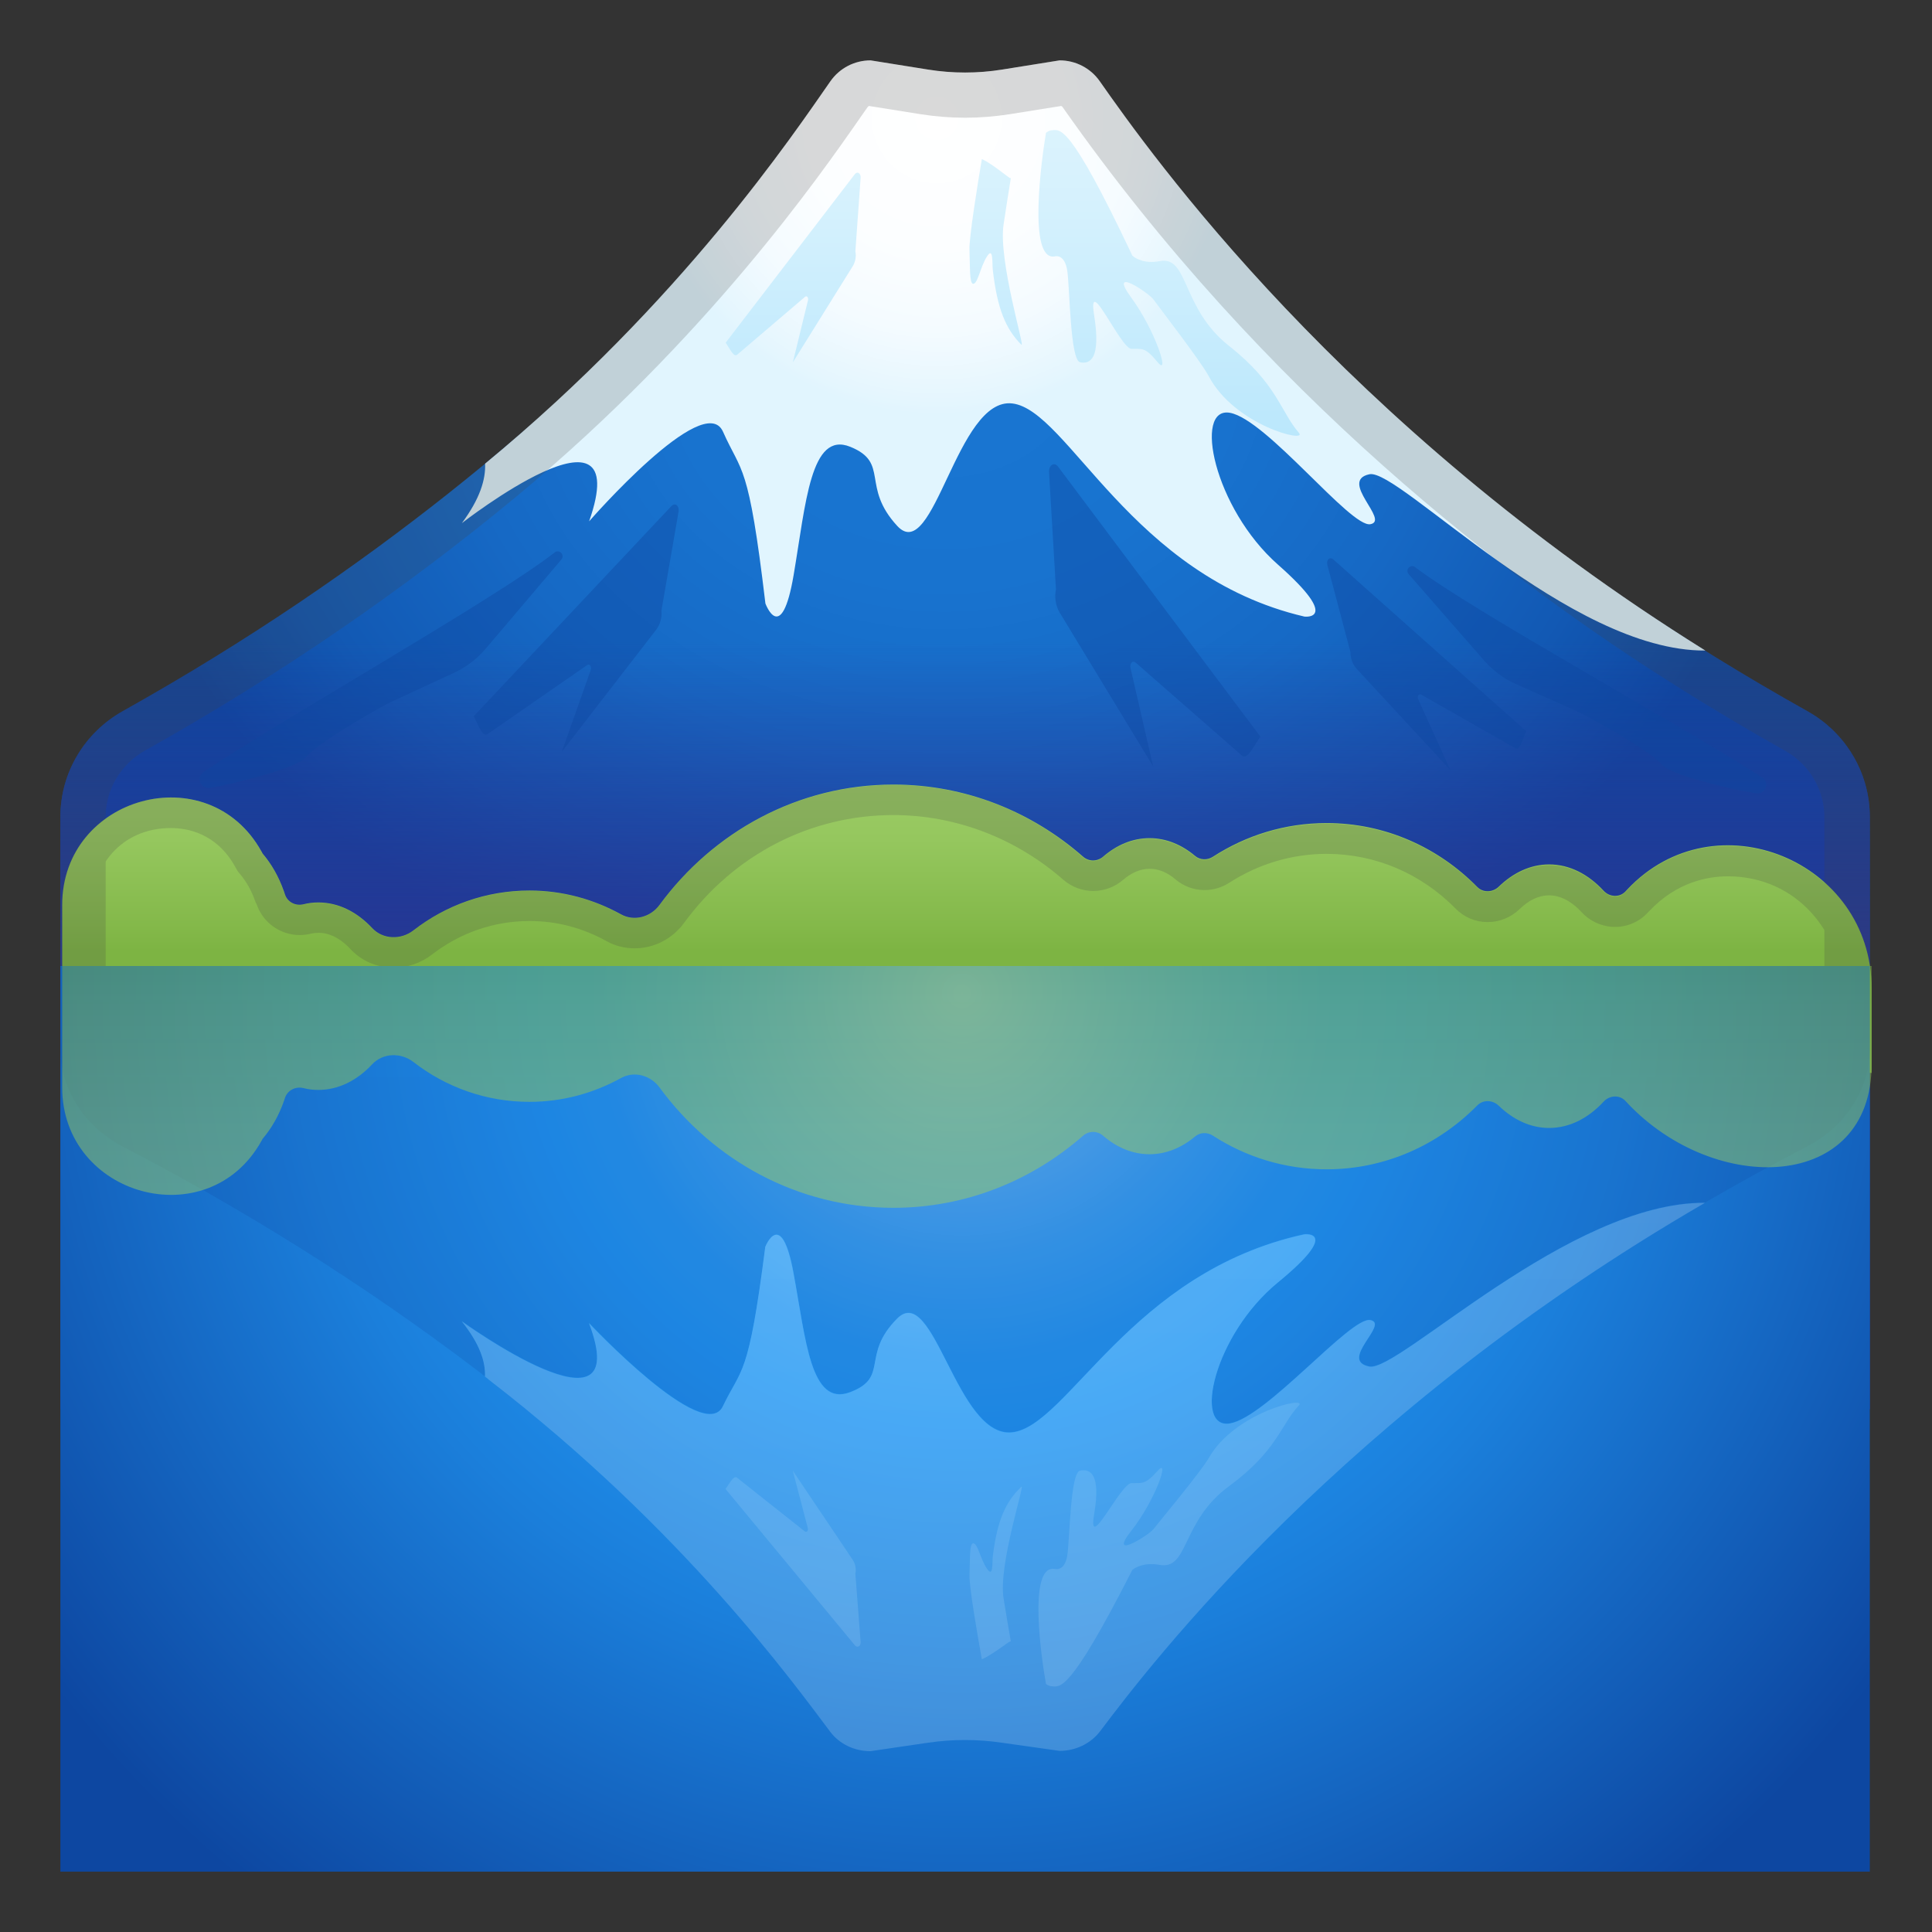 <svg viewBox="0 0 128 128" xmlns="http://www.w3.org/2000/svg">
  <rect x="0" y="0" width="128" height="128" fill="#333333" stroke="none"/>
  <radialGradient id="i" cx="62.563" cy="24.5" gradientTransform="matrix(1.0276e-13 1 -1.239 1.276e-13 92.922 -38.063)" gradientUnits="userSpaceOnUse" r="55.34">
    <stop offset="0" stop-color="#1976D2"/>
    <stop offset=".258" stop-color="#1873CF"/>
    <stop offset=".469" stop-color="#1669C5"/>
    <stop offset=".662" stop-color="#1259B4"/>
    <stop offset=".81" stop-color="#0D47A1"/>
    <stop offset="1" stop-color="#0D47A1"/>
  </radialGradient>
  <path d="m71.93 5.35h-15.98s-14.46 23.1-47.81 41.76c-2.55 1.43-4.14 4.09-4.14 7.01v39.23h119.88v-39.23c0-2.91-1.59-5.58-4.13-7-33.36-18.67-47.82-41.77-47.82-41.77z" fill="url(#i)"/>
  <linearGradient id="h" gradientUnits="userSpaceOnUse" x1="63.938" x2="63.938" y1="64.583" y2="42.5">
    <stop offset="0" stop-color="#283593"/>
    <stop offset="1" stop-color="#283593" stop-opacity="0"/>
  </linearGradient>
  <path d="m71.93 5.35h-15.98s-14.46 23.1-47.81 41.76c-2.55 1.43-4.14 4.09-4.14 7.01v39.23h119.88v-39.23c0-2.91-1.59-5.58-4.13-7-33.36-18.67-47.82-41.77-47.82-41.77z" fill="url(#h)"/>
  <radialGradient id="g" cx="62.063" cy="7.833" gradientTransform="matrix(.999 0 0 1 .067 0)" gradientUnits="userSpaceOnUse" r="19.639">
    <stop offset="0" stop-color="#fff"/>
    <stop offset=".439" stop-color="#FCFEFF"/>
    <stop offset=".718" stop-color="#F4FBFF"/>
    <stop offset=".952" stop-color="#E5F6FE"/>
    <stop offset="1" stop-color="#E1F5FE"/>
  </radialGradient>
  <path d="m39.03 34.54s7.62-8.75 8.87-5.94 1.69 1.94 2.81 11.38c0 0 1.06 2.88 1.87-1.88s1.12-9.56 3.75-8.5 0.69 2.62 3.12 5.25c2.43 2.62 3.93-8.56 7.62-8.12s7.87 11.44 19.35 14.12c0 0 2.5 0.31-1.75-3.44s-5.62-10.5-3.18-10.06c2.43 0.44 7.99 7.62 9.3 7.38s-2.12-2.88-0.06-3.31c1.93-0.41 13.23 11.74 22.25 11.68-24.08-15.01-36.74-32.9-40.12-37.72-0.61-0.87-1.6-1.38-2.66-1.38l-3.81 0.61c-1.62 0.26-3.28 0.26-4.9 0l-3.81-0.61c-1.06 0-2.05 0.51-2.66 1.38-2.45 3.5-9.8 14.54-22.88 25.34 0.04 1.05-0.34 2.32-1.54 3.94 0 0 11.55-9 8.43-0.12z" fill="url(#g)"/>
  <linearGradient id="f" gradientUnits="userSpaceOnUse" x1="77.441" x2="77.441" y1="3.333" y2="32.954">
    <stop offset="0" stop-color="#E1F5FE"/>
    <stop offset=".351" stop-color="#D5F1FD"/>
    <stop offset=".991" stop-color="#B4E5FC"/>
    <stop offset="1" stop-color="#B3E5FC"/>
  </linearGradient>
  <path d="m69.86 16.99s0.67-0.23 0.85 0.95c0.17 1.18 0.19 5.93 0.85 6.06 0.66 0.14 1.39-0.21 0.93-3.11s1.74 2.2 2.47 2.22 0.89-0.14 1.74 0.89c0.85 1.02-0.15-2.1-1.75-4.28s1.18-0.29 1.47 0.12 3.17 4.14 3.66 5.08c1.73 3.28 6.57 4.45 5.98 3.76-1.22-1.4-1.44-3.25-4.63-5.76-3.19-2.52-2.66-5.99-4.6-5.62-1.04 0.2-1.63-0.21-1.78-0.34-0.03-0.02-0.05-0.05-0.06-0.09-4.17-8.81-4.75-8.27-5.32-8.24-0.12 0.01-0.25 0.07-0.37 0.17-0.3 1.77-1.21 8.46 0.56 8.19z" fill="url(#f)"/>
  <linearGradient id="e" gradientUnits="userSpaceOnUse" x1="65.959" x2="65.959" y1="3.333" y2="32.954">
    <stop offset="0" stop-color="#E1F5FE"/>
    <stop offset=".351" stop-color="#D5F1FD"/>
    <stop offset=".991" stop-color="#B4E5FC"/>
    <stop offset="1" stop-color="#B3E5FC"/>
  </linearGradient>
  <path d="m64.23 16.54c0.04 1.04-0.01 2.21 0.23 2.26 0.31 0.06 0.49-1.13 0.93-1.81 0.44-0.69 0.33 0.48 0.39 0.93 0.29 2.49 0.83 3.86 1.89 4.92 0.27 0.27-1.54-5.56-1.18-7.97 0.18-1.16 0.34-2.24 0.48-3.07h-0.05c-0.14-0.06-1.16-0.92-1.8-1.23-0.03-0.01-0.05-0.02-0.07-0.03-0.27 1.59-0.85 5.2-0.82 6z" fill="url(#e)"/>
  <path d="m93.31 38.02c-0.22-0.3 0.15-0.67 0.45-0.44 3.9 2.96 17.64 10.46 22.99 13.93 0.52 0.34 0.21 1.15-0.4 1.05-1.86-0.29-5.72-1.25-6.22-1.87-0.73-0.89-4.03-2.72-5.08-3.28-0.2-0.11-0.41-0.21-0.62-0.31l-4.02-1.79c-0.78-0.35-1.48-0.87-2.05-1.51l-5.05-5.78z" fill="#0D47A1" opacity=".4"/>
  <path d="m88.32 37.05c-0.23-0.18-0.46 0.04-0.38 0.37l1.53 5.78c-0.01 0.4 0.15 0.83 0.42 1.12l6.2 6.7-2.12-4.67c-0.1-0.21 0.02-0.42 0.19-0.33l6.23 3.55c0.29 0.14 0.41-0.33 0.72-1.13l-12.79-11.39z" fill="#0D47A1" opacity=".4"/>
  <path d="m70.08 30.89c-0.25-0.29-0.59-0.07-0.58 0.37l0.46 7.79c-0.11 0.51-0.02 1.1 0.25 1.54l6.19 10.19-1.5-6.52c-0.07-0.3 0.14-0.53 0.33-0.37l7.05 6.17c0.33 0.25 0.61-0.31 1.22-1.26l-13.42-17.91z" fill="#0D47A1" opacity=".4"/>
  <path d="m37.21 37.05c0.22-0.31-0.17-0.68-0.46-0.45-3.94 3.08-17.85 10.92-23.26 14.54-0.53 0.35-0.2 1.17 0.43 1.06 1.9-0.33 5.81-1.36 6.32-2 0.73-0.92 4.07-2.83 5.14-3.42 0.21-0.12 0.41-0.22 0.63-0.32l4.08-1.89c0.8-0.37 1.5-0.91 2.07-1.57l5.05-5.95z" fill="#0D47A1" opacity=".4"/>
  <path d="m44.5 33.51c0.24-0.22 0.51 0 0.46 0.37l-1.14 6.58c0.05 0.45-0.09 0.94-0.36 1.28l-6.24 8.07 1.91-5.4c0.09-0.25-0.07-0.47-0.24-0.34l-6.59 4.57c-0.31 0.18-0.49-0.32-0.91-1.19l13.11-13.94z" fill="#0D47A1" opacity=".4"/>
  <linearGradient id="d" gradientUnits="userSpaceOnUse" x1="52.549" x2="52.549" y1="3.333" y2="32.954">
    <stop offset="0" stop-color="#E1F5FE"/>
    <stop offset=".351" stop-color="#D5F1FD"/>
    <stop offset=".991" stop-color="#B4E5FC"/>
    <stop offset="1" stop-color="#B3E5FC"/>
  </linearGradient>
  <path d="m56.65 11.52c0.16-0.18 0.38-0.04 0.37 0.24l-0.35 4.9c0.07 0.32 0 0.69-0.17 0.97l-3.97 6.37 1-4.1c0.05-0.19-0.08-0.34-0.2-0.23l-4.49 3.83c-0.21 0.16-0.38-0.2-0.76-0.8l8.57-11.18z" fill="url(#d)"/>
  <linearGradient id="c" gradientTransform="matrix(-1 0 0 1 -168 0)" gradientUnits="userSpaceOnUse" x1="-232.06" x2="-232.06" y1="51.667" y2="66.167">
    <stop offset="0" stop-color="#9CCC65"/>
    <stop offset=".273" stop-color="#95C75E"/>
    <stop offset=".681" stop-color="#83B849"/>
    <stop offset=".781" stop-color="#7DB443"/>
    <stop offset="1" stop-color="#7CB342"/>
  </linearGradient>
  <path d="m4.12 59.96c0-7.23 9.66-9.88 13.19-3.57 0.03 0.05 0.06 0.1 0.08 0.15 0.59 0.69 1.07 1.52 1.42 2.51 0.02 0.07 0.05 0.14 0.07 0.21 0.17 0.51 0.7 0.78 1.23 0.65 0.32-0.08 0.64-0.12 0.98-0.12 1.34 0 2.57 0.63 3.57 1.7 0.71 0.76 1.91 0.79 2.73 0.15 2.14-1.66 4.8-2.64 7.69-2.64 2.2 0 4.26 0.58 6.07 1.58 0.87 0.48 1.95 0.18 2.54-0.62 3.55-4.84 9.17-7.98 15.5-7.98 4.79 0 9.17 1.8 12.56 4.77 0.38 0.34 0.94 0.34 1.33 0.01 0.9-0.78 1.95-1.23 3.08-1.23 1.1 0 2.13 0.43 3.01 1.17 0.34 0.29 0.82 0.3 1.19 0.06 2.18-1.41 4.76-2.23 7.53-2.23 3.89 0 7.41 1.62 9.98 4.23 0.39 0.4 1.03 0.37 1.43-0.02 0.95-0.92 2.1-1.47 3.33-1.47 1.36 0 2.6 0.65 3.61 1.74 0.39 0.43 1.06 0.47 1.45 0.05 0.04-0.05 0.09-0.09 0.13-0.14 5.81-6.16 16.18-1.9 16.18 6.57v5.59h-119.88v-11.12z" fill="url(#c)"/>
  <g opacity=".2">
    <path d="m59.19 54c4.1 0 8.1 1.52 11.25 4.28 0.55 0.48 1.26 0.75 1.99 0.75 0.72 0 1.42-0.26 1.97-0.73 0.57-0.49 1.16-0.74 1.77-0.74 0.59 0 1.17 0.24 1.72 0.71 0.53 0.45 1.21 0.7 1.91 0.7 0.59 0 1.16-0.17 1.65-0.49 1.94-1.25 4.17-1.91 6.44-1.91 3.21 0 6.25 1.29 8.55 3.63 0.56 0.57 1.31 0.89 2.12 0.89 0.8 0 1.55-0.31 2.13-0.87 0.62-0.6 1.27-0.9 1.94-0.9 0.93 0 1.68 0.6 2.14 1.1 0.58 0.63 1.39 0.99 2.24 0.99 0.81 0 1.6-0.34 2.15-0.94l0.12-0.12c1.79-1.89 3.81-2.29 5.2-2.29 4.65 0 7.53 3.88 7.53 7.48v3.59h-115.89v-9.15c0-2.48 1.83-5.12 5.21-5.12 1.05 0 3 0.33 4.23 2.53l0.08 0.14 0.1 0.18 0.13 0.16c0.45 0.52 0.8 1.15 1.05 1.87l0.08 0.16c0.41 1.22 1.56 2.05 2.86 2.05 0.24 0 0.49-0.03 0.73-0.09 0.17-0.04 0.34-0.06 0.51-0.06 0.92 0 1.65 0.58 2.11 1.07 0.74 0.8 1.77 1.24 2.88 1.24 0.91 0 1.81-0.31 2.53-0.87 1.88-1.45 4.12-2.22 6.46-2.22 1.8 0 3.51 0.45 5.1 1.33 0.57 0.32 1.21 0.48 1.87 0.48 1.27 0 2.49-0.62 3.26-1.67 3.33-4.55 8.39-7.16 13.88-7.16m0-2c-6.34 0-11.95 3.14-15.5 7.98-0.4 0.54-1.02 0.85-1.65 0.85-0.3 0-0.61-0.07-0.9-0.23-1.81-1.01-3.87-1.58-6.07-1.58-2.88 0-5.54 0.98-7.69 2.64-0.39 0.3-0.85 0.45-1.31 0.45-0.52 0-1.04-0.2-1.42-0.6-1-1.07-2.23-1.7-3.57-1.7-0.33 0-0.66 0.04-0.98 0.12-0.09 0.02-0.17 0.03-0.26 0.03-0.43 0-0.82-0.26-0.97-0.69-0.02-0.07-0.05-0.14-0.07-0.21-0.35-0.99-0.83-1.83-1.42-2.51-0.03-0.05-0.06-0.1-0.08-0.15-1.37-2.46-3.68-3.56-5.98-3.56-3.61 0-7.21 2.71-7.21 7.12v11.15h119.89v-5.59c0-5.69-4.69-9.48-9.53-9.48-2.36 0-4.75 0.9-6.65 2.92-0.04 0.05-0.09 0.09-0.13 0.14-0.19 0.2-0.43 0.3-0.68 0.3-0.28 0-0.56-0.12-0.77-0.34-1-1.09-2.25-1.74-3.61-1.74-1.23 0-2.38 0.54-3.33 1.47-0.21 0.2-0.47 0.3-0.74 0.3-0.25 0-0.5-0.09-0.69-0.29-2.57-2.61-6.09-4.23-9.98-4.23-2.77 0-5.34 0.82-7.53 2.23-0.17 0.11-0.37 0.17-0.57 0.17-0.22 0-0.45-0.07-0.63-0.23-0.88-0.74-1.91-1.17-3.01-1.17-1.13 0-2.18 0.45-3.08 1.23-0.19 0.16-0.42 0.25-0.66 0.25s-0.48-0.09-0.67-0.26c-3.38-2.99-7.75-4.79-12.55-4.79z" fill="#424242"/>
    <path d="m57.57 7.02 3.44 0.55c0.96 0.15 1.95 0.23 2.93 0.23s1.96-0.08 2.93-0.23l3.44-0.55c0.04 0.02 0.08 0.05 0.1 0.09 13.34 19.01 29.56 31.41 40.86 38.47 0.03 0.02 0.07 0.05 0.1 0.07 2.36 1.47 4.62 2.81 6.9 4.09 1.6 0.9 2.6 2.58 2.6 4.39v36.23h-113.87v-36.24c0-1.81 1-3.49 2.6-4.39 8.81-4.93 17.13-10.63 24.73-16.93 12.5-10.4 19.91-21.05 22.7-25.06l0.44-0.63c0.03-0.04 0.06-0.07 0.1-0.09m12.63-3.02-3.81 0.61c-0.81 0.13-1.63 0.19-2.45 0.19s-1.64-0.06-2.45-0.19l-3.81-0.61c-1.06 0-2.05 0.51-2.66 1.38-2.43 3.47-9.7 14.38-22.61 25.11-6.59 5.47-14.64 11.23-24.28 16.62-2.54 1.43-4.13 4.09-4.13 7.01v39.23h119.88v-39.23c0-2.91-1.59-5.58-4.13-7-2.36-1.32-4.61-2.66-6.78-4.02h0.01c-24.08-15.01-36.74-32.9-40.12-37.72-0.61-0.87-1.6-1.38-2.66-1.38z" fill="#424242"/>
  </g>
  <radialGradient id="b" cx="63.729" cy="65.833" gradientTransform="matrix(.999 0 0 1 .067 0)" gradientUnits="userSpaceOnUse" r="75.834">
    <stop offset="0" stop-color="#90CAF9"/>
    <stop offset=".035" stop-color="#81C3F8"/>
    <stop offset=".14" stop-color="#58B0F6"/>
    <stop offset=".235" stop-color="#3AA2F4"/>
    <stop offset=".317" stop-color="#2799F3"/>
    <stop offset=".376" stop-color="#2196F3"/>
    <stop offset=".585" stop-color="#1B7FDB"/>
    <stop offset="1" stop-color="#0D47A1"/>
  </radialGradient>
  <rect fill="url(#b)" height="60" width="119.88" x="4" y="64"/>
  <g opacity=".2">
    <linearGradient id="a" gradientUnits="userSpaceOnUse" x1="63.938" x2="63.938" y1="48.446" y2="79.261">
      <stop offset="0" stop-color="#1976D2"/>
      <stop offset=".189" stop-color="#166AC5"/>
      <stop offset=".769" stop-color="#0D47A1"/>
      <stop offset=".802" stop-color="#0D47A1"/>
      <stop offset="1" stop-color="#0D47A1"/>
    </linearGradient>
    <path d="m4 64v5.46c0 2.71 1.59 5.18 4.13 6.5 9.64 5.01 17.69 10.36 24.28 15.44-0.09-0.07-0.18-0.14-0.27-0.22 0.04-0.97-0.34-2.16-1.54-3.66 0 0 11.55 8.36 8.43 0.12 0 0 7.62 8.12 8.87 5.51s1.69-1.8 2.81-10.56c0 0 1.06-2.67 1.87 1.74s1.12 8.88 3.75 7.89c2.62-0.99 0.69-2.44 3.12-4.88s3.93 7.95 7.62 7.54c3.68-0.41 7.87-10.62 19.35-13.12 0 0 2.5-0.29-1.75 3.19s-5.62 9.75-3.18 9.34c2.43-0.41 7.99-7.08 9.3-6.85s-2.12 2.67-0.06 3.08c1.93 0.38 13.22-10.9 22.24-10.85 2.17-1.26 4.42-2.5 6.78-3.73 2.54-1.32 4.13-3.8 4.13-6.5v-5.44h-119.88z" fill="url(#a)"/>
    <linearGradient id="n" gradientUnits="userSpaceOnUse" x1="71.782" x2="71.782" y1="79.114" y2="97.251">
      <stop offset="0" stop-color="#fff"/>
      <stop offset=".494" stop-color="#F3FBFF"/>
      <stop offset="1" stop-color="#E1F5FE"/>
    </linearGradient>
    <path d="m112.96 79.69c-9.02-0.05-20.31 11.23-22.24 10.85-2.06-0.41 1.37-2.84 0.06-3.08-1.31-0.23-6.87 6.44-9.3 6.85s-1.06-5.86 3.18-9.34c4.25-3.48 1.75-3.19 1.75-3.19-11.49 2.5-15.67 12.71-19.35 13.12s-5.18-9.98-7.62-7.54c-2.43 2.44-0.5 3.89-3.12 4.88s-2.93-3.48-3.75-7.89c-0.81-4.41-1.87-1.74-1.87-1.74-1.12 8.76-1.56 7.95-2.81 10.56s-8.87-5.51-8.87-5.51c3.12 8.24-8.43-0.12-8.43-0.12 1.2 1.5 1.58 2.69 1.54 3.66 0.09 0.07 0.18 0.14 0.27 0.22 12.9 9.96 20.17 20.09 22.61 23.32 0.61 0.81 1.6 1.28 2.66 1.28l3.81-0.56c1.62-0.24 3.28-0.24 4.9 0l3.82 0.54c1.06 0 2.05-0.48 2.67-1.28 3.37-4.47 16.03-21.09 40.09-35.03 0.01 0 0 0 0 0z" fill="url(#n)"/>
  </g>
  <g opacity=".15">
    <linearGradient id="m" gradientTransform="matrix(1 0 0 -1 0 68)" gradientUnits="userSpaceOnUse" x1="77.441" x2="77.441" y1="-48.619" y2="-21.114">
      <stop offset="0" stop-color="#E1F5FE"/>
      <stop offset=".351" stop-color="#D5F1FD"/>
      <stop offset=".991" stop-color="#B4E5FC"/>
      <stop offset="1" stop-color="#B3E5FC"/>
    </linearGradient>
    <path d="m69.86 103.94s0.67 0.22 0.85-0.88c0.17-1.09 0.19-5.5 0.85-5.63s1.39 0.2 0.93 2.89 1.74-2.04 2.47-2.06 0.89 0.13 1.74-0.82-0.15 1.95-1.75 3.98 1.18 0.27 1.47-0.11 3.17-3.84 3.66-4.71c1.73-3.05 6.57-4.13 5.98-3.49-1.22 1.3-1.44 3.01-4.63 5.35s-2.66 5.56-4.6 5.22c-1.04-0.19-1.63 0.19-1.78 0.31-0.03 0.02-0.05 0.05-0.06 0.08-4.17 8.18-4.75 7.67-5.32 7.65-0.12-0.01-0.25-0.06-0.37-0.15-0.3-1.67-1.21-7.88 0.56-7.63z" fill="url(#m)"/>
    <linearGradient id="l" gradientTransform="matrix(1 0 0 -1 0 68)" gradientUnits="userSpaceOnUse" x1="65.959" x2="65.959" y1="-48.619" y2="-21.114">
      <stop offset="0" stop-color="#E1F5FE"/>
      <stop offset=".351" stop-color="#D5F1FD"/>
      <stop offset=".991" stop-color="#B4E5FC"/>
      <stop offset="1" stop-color="#B3E5FC"/>
    </linearGradient>
    <path d="m64.23 104.35c0.04-0.97-0.01-2.05 0.23-2.1 0.31-0.05 0.49 1.05 0.93 1.68 0.44 0.65 0.33-0.44 0.39-0.86 0.29-2.31 0.83-3.58 1.89-4.57 0.27-0.25-1.54 5.16-1.18 7.4 0.18 1.08 0.34 2.08 0.48 2.85h-0.05c-0.14 0.05-1.16 0.86-1.8 1.15-0.03 0.01-0.05 0.02-0.07 0.03-0.27-1.48-0.85-4.83-0.82-5.58z" fill="url(#l)"/>
    <linearGradient id="k" gradientTransform="matrix(1 0 0 -1 0 68)" gradientUnits="userSpaceOnUse" x1="52.549" x2="52.549" y1="-48.619" y2="-21.114">
      <stop offset="0" stop-color="#E1F5FE"/>
      <stop offset=".351" stop-color="#D5F1FD"/>
      <stop offset=".991" stop-color="#B4E5FC"/>
      <stop offset="1" stop-color="#B3E5FC"/>
    </linearGradient>
    <path d="m56.65 109.02c0.16 0.17 0.38 0.04 0.37-0.22l-0.35-4.55c0.07-0.3 0-0.64-0.17-0.9l-3.98-5.92 1 3.81c0.05 0.17-0.08 0.31-0.2 0.22l-4.49-3.56c-0.21-0.14-0.38 0.19-0.76 0.75l8.58 10.37z" fill="url(#k)"/>
  </g>
  <g opacity=".5">
    <linearGradient id="j" gradientTransform="matrix(-1 0 0 -1 -168 -64.702)" gradientUnits="userSpaceOnUse" x1="-232.06" x2="-232.06" y1="-144.7" y2="-129.1">
      <stop offset="0" stop-color="#9CCC65"/>
      <stop offset=".342" stop-color="#95C75E"/>
      <stop offset=".854" stop-color="#83B849"/>
      <stop offset="1" stop-color="#7CB342"/>
    </linearGradient>
    <path d="m4.12 72.04c0 7.23 9.66 9.88 13.19 3.57 0.03-0.05 0.06-0.1 0.08-0.15 0.59-0.69 1.07-1.52 1.42-2.51 0.02-0.07 0.05-0.14 0.07-0.21 0.17-0.51 0.7-0.78 1.23-0.65 0.32 0.08 0.64 0.12 0.98 0.12 1.34 0 2.57-0.63 3.57-1.7 0.71-0.76 1.91-0.79 2.73-0.15 2.14 1.66 4.8 2.64 7.69 2.64 2.2 0 4.26-0.58 6.07-1.58 0.87-0.48 1.95-0.18 2.54 0.62 3.55 4.84 9.17 7.98 15.5 7.98 4.79 0 9.17-1.8 12.56-4.77 0.38-0.34 0.94-0.34 1.33-0.01 0.9 0.78 1.95 1.23 3.08 1.23 1.1 0 2.13-0.43 3.01-1.17 0.34-0.29 0.82-0.3 1.19-0.06 2.18 1.41 4.76 2.23 7.53 2.23 3.89 0 7.41-1.62 9.98-4.23 0.39-0.4 1.03-0.37 1.43 0.02 0.95 0.92 2.1 1.47 3.33 1.47 1.36 0 2.6-0.65 3.61-1.74 0.39-0.43 1.06-0.47 1.45-0.05 0.04 0.05 0.09 0.09 0.13 0.14 5.81 6.16 16.18 5.9 16.18-2.57v-6.51h-119.88v8.04z" fill="url(#j)"/>
  </g>
</svg>
